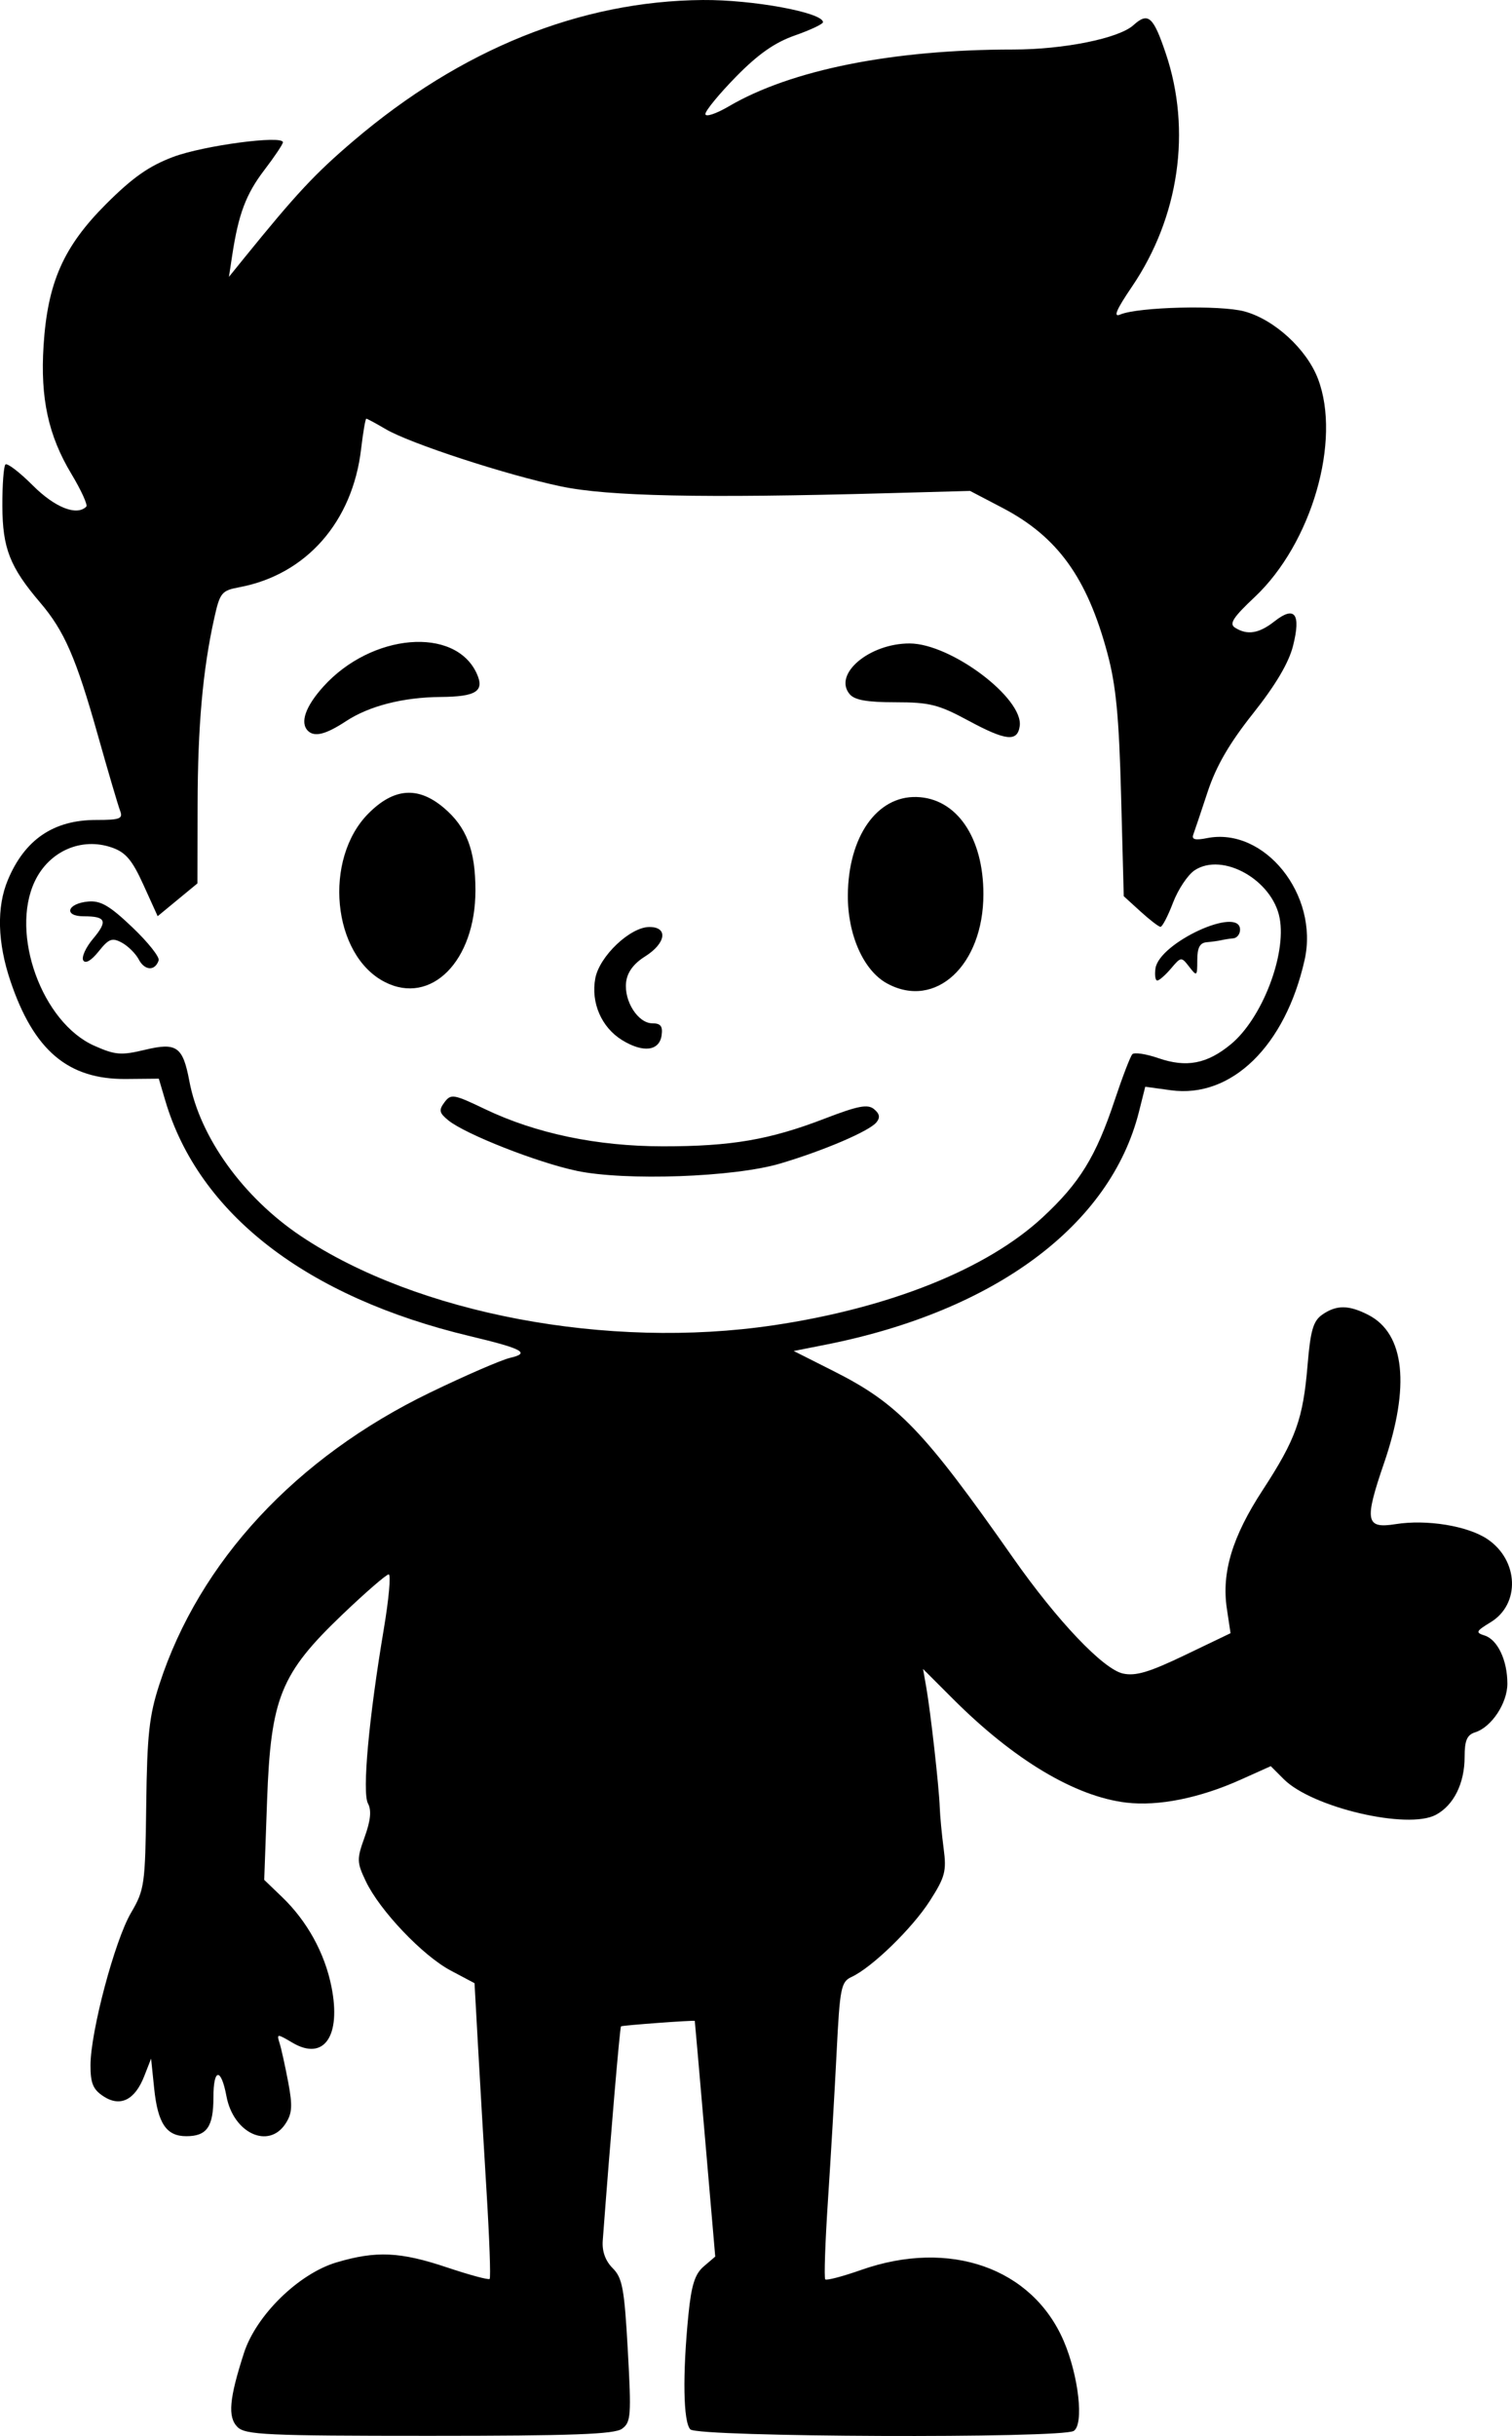 <?xml version="1.0" encoding="UTF-8" standalone="no"?>
<svg
   width="74.82mm"
   height="120.46mm"
   viewBox="0 0 74.82 120.46"
   version="1.1"
   xml:space="preserve"
   xmlns="http://www.w3.org/2000/svg"
   xmlns:svg="http://www.w3.org/2000/svg"><path
     style="fill:#000000"
     d="m 11.75,120.014 c -0.488,-0.488 -0.409,-1.395 0.321,-3.655 0.604,-1.87 2.707,-3.927 4.586,-4.485 1.957,-0.581 3.15,-0.526 5.469,0.252 1.1,0.369 2.046,0.624 2.104,0.567 0.058,-0.058 -0.011,-1.997 -0.153,-4.309 -0.141,-2.313 -0.333,-5.579 -0.426,-7.26 l -0.169,-3.055 -1.182,-0.627 c -1.386,-0.735 -3.513,-2.972 -4.197,-4.413 -0.449,-0.946 -0.453,-1.089 -0.058,-2.188 0.297,-0.826 0.346,-1.32 0.163,-1.661 -0.292,-0.545 0.041,-4.203 0.783,-8.615 0.251,-1.492 0.361,-2.712 0.244,-2.712 -0.117,0 -1.148,0.893 -2.291,1.985 -3.061,2.924 -3.544,4.118 -3.728,9.206 l -0.141,3.916 0.882,0.847 c 1.243,1.193 2.114,2.774 2.446,4.443 0.488,2.447 -0.375,3.681 -1.931,2.762 -0.766,-0.452 -0.787,-0.451 -0.636,0.026 0.086,0.272 0.277,1.139 0.426,1.928 0.221,1.171 0.197,1.546 -0.134,2.051 -0.838,1.279 -2.578,0.471 -2.921,-1.355 -0.268,-1.429 -0.646,-1.398 -0.646,0.052 0,1.458 -0.324,1.921 -1.343,1.921 -0.985,0 -1.409,-0.63 -1.588,-2.356 l -0.153,-1.481 -0.338,0.865 c -0.463,1.186 -1.188,1.544 -2.02,0.999 -0.515,-0.337 -0.643,-0.645 -0.641,-1.54 0.005,-1.665 1.2,-6.16 2.003,-7.529 0.671,-1.145 0.705,-1.383 0.755,-5.331 0.044,-3.492 0.146,-4.421 0.656,-5.985 1.976,-6.062 6.751,-11.203 13.384,-14.412 1.746,-0.845 3.531,-1.618 3.965,-1.719 1.022,-0.236 0.625,-0.452 -1.981,-1.073 -8.098,-1.931 -13.428,-6.049 -15.083,-11.655 l -0.318,-1.077 -1.626,0.015 c -2.864,0.026 -4.561,-1.412 -5.717,-4.843 -0.643,-1.909 -0.688,-3.656 -0.129,-4.994 0.836,-2.002 2.262,-2.972 4.368,-2.972 1.191,0 1.342,-0.059 1.186,-0.463 -0.098,-0.255 -0.594,-1.938 -1.102,-3.741 -1.076,-3.817 -1.653,-5.142 -2.853,-6.548 -1.497,-1.754 -1.861,-2.685 -1.869,-4.771 -0.004,-1.043 0.065,-1.968 0.152,-2.055 0.087,-0.087 0.697,0.379 1.354,1.036 1.094,1.094 2.174,1.521 2.647,1.048 0.081,-0.081 -0.251,-0.809 -0.737,-1.618 -1.142,-1.897 -1.543,-3.743 -1.377,-6.342 0.199,-3.118 0.982,-4.891 3.089,-6.998 1.318,-1.318 2.132,-1.889 3.331,-2.338 1.5,-0.562 5.424,-1.083 5.424,-0.721 0,0.092 -0.413,0.71 -0.919,1.372 -0.909,1.191 -1.279,2.172 -1.591,4.225 l -0.161,1.058 0.74,-0.914 C 14.665,9.575 15.579,8.595 17.494,6.964 22.816,2.432 28.725,0.05 34.772,4.7981461e-4 37.252,-0.02 40.725,0.62 40.725,1.098 c 0,0.092 -0.625,0.386 -1.389,0.654 -0.995,0.348 -1.82,0.925 -2.91,2.037 -0.837,0.853 -1.521,1.686 -1.521,1.85 0,0.165 0.524,-0.008 1.166,-0.384 3.072,-1.8 8.108,-2.806 14.058,-2.806 2.51,-2.32e-4 5.235,-0.551 5.956,-1.203 0.73,-0.661 0.984,-0.44 1.604,1.401 1.281,3.802 0.659,8.092 -1.672,11.524 -0.787,1.159 -0.945,1.536 -0.58,1.381 0.885,-0.374 4.945,-0.476 6.14,-0.153 1.482,0.4 3.08,1.863 3.642,3.334 1.165,3.05 -0.311,8.138 -3.129,10.789 -1.076,1.012 -1.278,1.326 -0.975,1.517 0.607,0.384 1.183,0.291 1.952,-0.314 1.003,-0.789 1.318,-0.375 0.919,1.208 -0.212,0.842 -0.859,1.936 -1.975,3.342 -1.18,1.485 -1.83,2.607 -2.251,3.88 -0.325,0.985 -0.646,1.939 -0.713,2.121 -0.087,0.238 0.101,0.285 0.676,0.17 2.845,-0.569 5.556,2.805 4.835,6.02 -0.954,4.259 -3.625,6.859 -6.621,6.447 l -1.265,-0.174 -0.313,1.243 c -1.413,5.611 -7.129,9.856 -15.499,11.512 l -1.584,0.313 1.981,0.998 c 3.182,1.604 4.448,2.922 8.881,9.24 2.18,3.107 4.453,5.497 5.433,5.712 0.621,0.136 1.299,-0.065 3.059,-0.91 l 2.262,-1.085 -0.182,-1.215 c -0.268,-1.785 0.268,-3.557 1.771,-5.86 1.642,-2.516 2,-3.511 2.223,-6.183 0.143,-1.713 0.279,-2.181 0.725,-2.493 0.701,-0.491 1.319,-0.486 2.292,0.017 1.796,0.929 2.068,3.534 0.765,7.329 -0.983,2.863 -0.91,3.249 0.574,3.012 1.538,-0.246 3.572,0.086 4.545,0.742 1.549,1.044 1.633,3.212 0.159,4.108 -0.731,0.445 -0.761,0.511 -0.298,0.658 0.642,0.204 1.125,1.226 1.125,2.379 0,0.968 -0.782,2.149 -1.594,2.407 -0.405,0.128 -0.522,0.403 -0.522,1.219 0,1.305 -0.538,2.389 -1.422,2.861 -1.395,0.747 -6.124,-0.36 -7.525,-1.761 l -0.645,-0.645 -1.503,0.674 c -2.018,0.906 -4.066,1.316 -5.64,1.129 -2.535,-0.3 -5.564,-2.11 -8.583,-5.129 l -1.481,-1.481 0.159,0.903 c 0.213,1.211 0.633,4.942 0.667,5.93 0.015,0.437 0.103,1.36 0.194,2.052 0.148,1.116 0.07,1.408 -0.684,2.584 -0.873,1.361 -2.863,3.293 -3.871,3.76 -0.524,0.243 -0.581,0.53 -0.742,3.739 -0.096,1.912 -0.288,5.191 -0.427,7.288 -0.139,2.097 -0.199,3.865 -0.135,3.929 0.065,0.065 0.869,-0.147 1.788,-0.47 4.368,-1.534 8.456,-0.098 10.011,3.515 0.741,1.723 1.01,4.125 0.497,4.449 -0.598,0.379 -18.588,0.308 -18.971,-0.075 -0.353,-0.353 -0.392,-2.712 -0.095,-5.679 0.146,-1.46 0.321,-2.007 0.758,-2.381 l 0.568,-0.486 -0.502,-5.821 c -0.276,-3.201 -0.506,-5.826 -0.51,-5.833 -0.026,-0.044 -3.593,0.219 -3.651,0.269 -0.057,0.05 -0.526,5.555 -0.904,10.602 -0.039,0.524 0.133,0.998 0.493,1.358 0.481,0.481 0.578,1.009 0.748,4.07 0.179,3.222 0.155,3.546 -0.284,3.868 -0.376,0.275 -2.435,0.351 -9.538,0.351 -8.074,0 -9.106,-0.048 -9.496,-0.438 z M 38.26,65.538 c 5.762,-0.856 10.567,-2.779 13.327,-5.334 1.838,-1.701 2.642,-3.007 3.571,-5.795 0.382,-1.148 0.776,-2.173 0.874,-2.277 0.098,-0.104 0.679,-0.017 1.29,0.194 1.391,0.479 2.407,0.285 3.585,-0.686 1.537,-1.267 2.757,-4.416 2.416,-6.235 -0.354,-1.888 -2.82,-3.279 -4.205,-2.371 -0.337,0.221 -0.82,0.943 -1.072,1.604 -0.252,0.661 -0.532,1.198 -0.621,1.194 -0.089,-0.004 -0.535,-0.347 -0.99,-0.761 l -0.827,-0.753 -0.132,-4.994 c -0.103,-3.896 -0.252,-5.44 -0.678,-7.023 -1.006,-3.741 -2.465,-5.76 -5.192,-7.187 l -1.603,-0.838 -4.101,0.113 c -9.141,0.252 -13.8,0.155 -16.14,-0.336 -2.713,-0.569 -7.473,-2.123 -8.68,-2.834 -0.481,-0.283 -0.911,-0.515 -0.956,-0.515 -0.044,0 -0.16,0.675 -0.257,1.5 -0.424,3.609 -2.721,6.215 -6.026,6.835 -0.879,0.165 -0.96,0.266 -1.244,1.543 -0.566,2.55 -0.813,5.325 -0.821,9.219 l -0.008,3.883 -0.984,0.811 -0.984,0.811 -0.703,-1.548 c -0.559,-1.232 -0.878,-1.609 -1.561,-1.847 -1.505,-0.525 -3.107,0.176 -3.816,1.669 -1.233,2.598 0.36,6.99 2.95,8.135 1.039,0.459 1.32,0.481 2.515,0.195 1.556,-0.373 1.863,-0.155 2.183,1.55 0.52,2.777 2.667,5.757 5.524,7.668 5.74,3.839 15.193,5.623 23.366,4.409 z m -9.733,-7.643 c -1.926,-0.404 -5.494,-1.806 -6.337,-2.49 -0.457,-0.371 -0.487,-0.507 -0.196,-0.896 0.32,-0.429 0.452,-0.407 2.006,0.337 2.518,1.205 5.545,1.838 8.805,1.84 3.382,0.002 5.277,-0.322 7.997,-1.368 1.659,-0.638 2.137,-0.73 2.451,-0.47 0.278,0.23 0.31,0.418 0.113,0.656 -0.362,0.436 -2.603,1.394 -4.757,2.033 -2.28,0.676 -7.656,0.868 -10.081,0.36 z m 2.255,-6.463 c -1.02,-0.629 -1.55,-1.85 -1.324,-3.054 0.205,-1.094 1.728,-2.538 2.677,-2.538 0.942,0 0.821,0.807 -0.218,1.459 -0.566,0.355 -0.878,0.78 -0.935,1.274 -0.108,0.937 0.592,2.03 1.3,2.03 0.41,0 0.521,0.144 0.457,0.595 -0.111,0.779 -0.918,0.875 -1.958,0.234 z m -11.744,-2.874 c -2.599,-1.33 -3.054,-6.083 -0.798,-8.34 1.255,-1.256 2.446,-1.345 3.715,-0.277 1.131,0.951 1.572,2.099 1.572,4.088 0,3.491 -2.193,5.704 -4.489,4.53 z m 24.858,0.074 c -1.168,-0.636 -1.959,-2.421 -1.941,-4.38 0.026,-2.883 1.44,-4.896 3.401,-4.84 1.975,0.056 3.307,1.99 3.307,4.803 0,3.52 -2.374,5.72 -4.766,4.417 z m 13.281,-0.741 c 0.182,-1.279 4.186,-3.114 4.186,-1.918 0,0.218 -0.149,0.411 -0.331,0.427 -0.182,0.017 -0.45,0.058 -0.595,0.092 -0.146,0.034 -0.473,0.08 -0.728,0.102 -0.336,0.029 -0.463,0.272 -0.463,0.885 0,0.802 -0.02,0.819 -0.397,0.331 -0.39,-0.505 -0.406,-0.504 -0.902,0.082 -0.278,0.327 -0.584,0.595 -0.68,0.595 -0.096,0 -0.136,-0.268 -0.09,-0.595 z M 6.87,47.449 c -0.159,-0.297 -0.539,-0.673 -0.846,-0.837 -0.477,-0.255 -0.641,-0.193 -1.142,0.435 -0.36,0.451 -0.652,0.623 -0.761,0.447 -0.097,-0.157 0.118,-0.637 0.479,-1.066 0.744,-0.884 0.65,-1.117 -0.454,-1.117 -1.018,0 -0.827,-0.637 0.219,-0.73 0.615,-0.055 1.061,0.205 2.18,1.27 0.774,0.736 1.362,1.474 1.306,1.64 -0.178,0.534 -0.685,0.514 -0.982,-0.04 z M 47.912,35.631 c -1.47,-0.792 -1.914,-0.904 -3.606,-0.904 -1.408,0 -2.019,-0.109 -2.265,-0.405 -0.822,-0.99 0.983,-2.509 2.975,-2.503 2.04,0.006 5.641,2.712 5.443,4.09 -0.114,0.789 -0.683,0.727 -2.547,-0.278 z m -32.675,0.508 c -0.402,-0.402 -0.121,-1.207 0.766,-2.189 2.381,-2.636 6.52,-2.988 7.587,-0.645 0.398,0.874 -0.02,1.146 -1.783,1.16 -1.862,0.015 -3.539,0.444 -4.691,1.201 -0.996,0.655 -1.557,0.795 -1.88,0.472 z"
     id="path30" /></svg>

